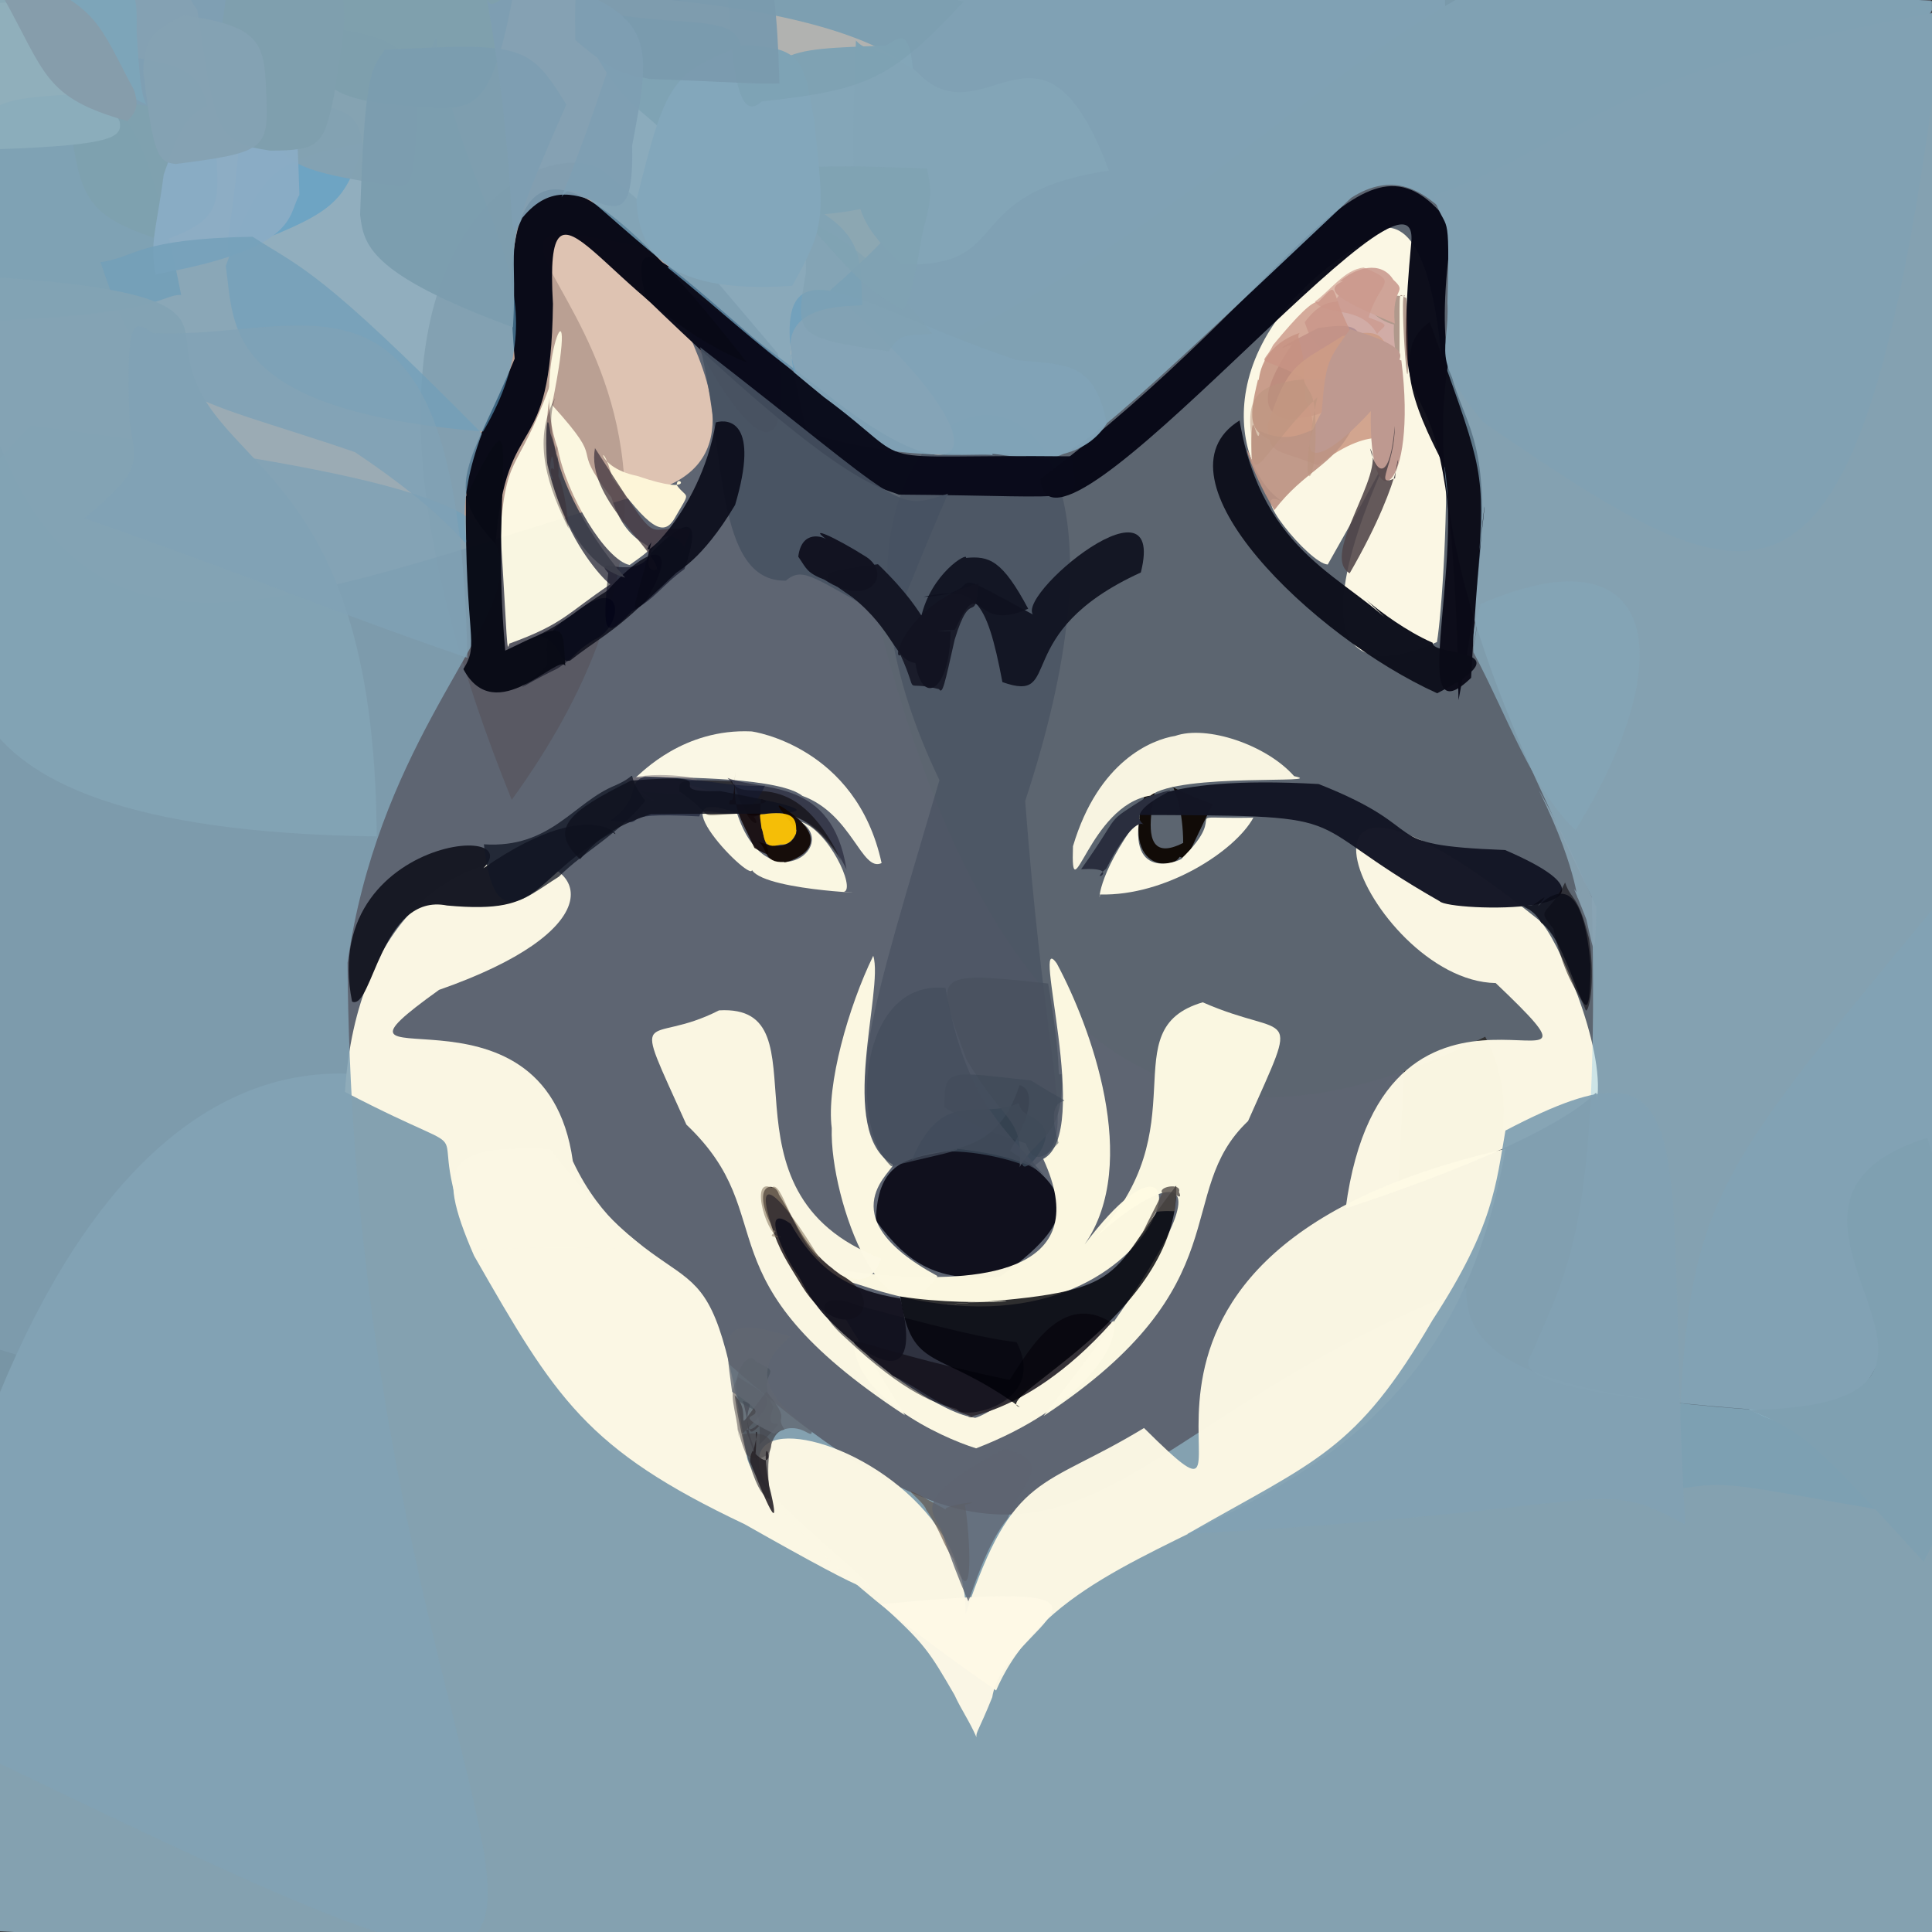 <?xml version="1.0" ?>
<svg height="768" version="1.1" width="768" xmlns="http://www.w3.org/2000/svg">
  <rect width="100%" height="100%" fill="#333333" stroke="none"/>
  <defs/>
  <g>
    <path d="M 548.359 612.792 C -111.761 576.494 -166.418 470.74 -302.352 319.392 C -16.806 129.921 -15.424 121.954 -12.012 7.034 C -12.361 -16.833 -8.219 -16.529 534.893 -16.979 C 586.396 -71.971 585.295 -92.616 548.359 612.792" fill="rgb(96, 103, 116)" opacity="0.975" stroke="rgb(238, 5, 111)" stroke-linecap="round" stroke-linejoin="round" stroke-opacity="0.639" stroke-width="0.0"/>
    <path d="M 645.673 882.035 C 549.401 784.73 539.026 794.818 -51.05 765.19 C -11.101 461.45 94.51 393.025 187.902 440.421 C 500.58 776.59 362.748 486.212 795.806 473.148 C 790.537 861.922 727.767 866.761 645.673 882.035" fill="rgb(133, 162, 177)" opacity="0.987" stroke="rgb(215, 225, 99)" stroke-linecap="round" stroke-linejoin="round" stroke-opacity="0.871" stroke-width="0.0"/>
    <path d="M 764.701 -60.369 C 787.544 411.957 784.975 427.74 777.4 562.954 C 466.169 561.133 632.547 491.121 590.388 412.113 C 486.561 463.19 378.8 455.818 331.149 157.954 C 537.229 67.083 518.857 -19.363 764.701 -60.369" fill="rgb(92, 101, 112)" opacity="1.0" stroke="rgb(212, 27, 104)" stroke-linecap="round" stroke-linejoin="round" stroke-opacity="0.103" stroke-width="0.0"/>
    <path d="M 296.909 579.218 C 300.509 600.001 406.19 668.332 296.017 605.905 C 232.82 576 220.87 555.864 188.447 499.172 C 171.976 461.353 179.178 455.407 218.666 456.676 C 275.91 531.629 280.576 478.186 296.909 579.218" fill="rgb(252, 248, 229)" opacity="0.991" stroke="rgb(176, 102, 104)" stroke-linecap="round" stroke-linejoin="round" stroke-opacity="0.584" stroke-width="0.0"/>
    <path d="M 598.472 456.701 C 570.191 620.375 430.571 592.173 395.966 672.003 C 190.373 529.464 385.217 557.577 383.85 641.526 C 402.882 584.486 414.243 592.336 454.759 567.656 C 516.466 628.797 405.537 500.827 598.472 456.701" fill="rgb(251, 247, 228)" opacity="0.987" stroke="rgb(140, 163, 225)" stroke-linecap="round" stroke-linejoin="round" stroke-opacity="0.308" stroke-width="0.0"/>
    <path d="M 227.717 461.59 C 250.92 511.291 291.699 491.918 188.222 496.785 C 163.855 435.837 200.468 467.025 137.119 434.057 C 146.469 289.685 307.465 347.067 174.536 393.485 C 115.497 435.831 216.687 382.137 227.717 461.59" fill="rgb(251, 247, 228)" opacity="0.991" stroke="rgb(88, 123, 84)" stroke-linecap="round" stroke-linejoin="round" stroke-opacity="0.997" stroke-width="0.0"/>
    <path d="M 350.449 343.083 C 342.493 346.875 338.691 323.502 318.974 316.381 C 310.35 309.4 273.253 308.752 252.8 308.998 C 255.208 307.013 271.812 289.504 298.698 290.749 C 299.071 290.723 340.36 296.626 350.449 343.083" fill="rgb(253, 250, 231)" opacity="0.98" stroke="rgb(157, 145, 192)" stroke-linecap="round" stroke-linejoin="round" stroke-opacity="0.588" stroke-width="0.0"/>
    <path d="M 634.769 437.614 C 633.182 426.96 646.133 443.572 534.906 480.411 C 550.366 363.736 654.923 448.218 594.562 390.781 C 543.028 389.903 493.865 270.648 611.876 365.851 C 618.596 371.542 638.387 416.247 634.769 437.614" fill="rgb(254, 250, 229)" opacity="0.975" stroke="rgb(133, 102, 192)" stroke-linecap="round" stroke-linejoin="round" stroke-opacity="0.655" stroke-width="0.0"/>
    <path d="M 496.131 445.631 C 465.88 474.33 494.285 510.5 414.878 562.837 C 503.961 448.475 460.879 468.122 434.765 492.618 C 477.683 448.152 441.355 409.276 478.105 398.434 C 512.947 413.745 517.191 398.128 496.131 445.631" fill="rgb(251, 248, 226)" opacity="0.996" stroke="rgb(38, 188, 221)" stroke-linecap="round" stroke-linejoin="round" stroke-opacity="0.737" stroke-width="0.0"/>
    <path d="M 335.498 354.517 C 352.765 355.445 297.863 354.024 298.451 344.175 C 304.129 356.641 256.885 309.566 292.981 323.292 C 304.502 358.537 333.979 336.753 318.212 326.628 C 329.167 329.686 340.277 353.216 335.498 354.517" fill="rgb(253, 249, 227)" opacity="0.984" stroke="rgb(146, 39, 68)" stroke-linecap="round" stroke-linejoin="round" stroke-opacity="0.307" stroke-width="0.0"/>
    <path d="M 571.214 255.225 C 471.309 297.736 613.613 73.269 527.799 224.4 C 520.583 224.156 495.082 192.694 509.504 199.208 C 489.538 185.862 477.663 130.113 552.182 90.523 C 582.72 93.091 574.979 232.389 571.214 255.225" fill="rgb(255, 251, 231)" opacity="0.972" stroke="rgb(107, 103, 241)" stroke-linecap="round" stroke-linejoin="round" stroke-opacity="0.369" stroke-width="0.0"/>
    <path d="M 407.521 318.423 C 421.124 495.707 441.175 435.839 364.782 494.502 C 329.71 472.772 369.258 473.532 353.622 463.002 C 332.53 440.396 347.324 399.382 373.441 310.104 C 291.787 140.661 482.488 91.312 407.521 318.423" fill="rgb(54, 65, 84)" opacity="0.376" stroke="rgb(91, 233, 66)" stroke-linecap="round" stroke-linejoin="round" stroke-opacity="0.595" stroke-width="0.0"/>
    <path d="M 577.316 90.304 C 562.7 191.254 607.74 132.958 579.778 278.303 C 577.393 110.926 551.581 198.261 560.952 96.91 C 566.432 49.73 417.256 236.529 413.55 190.458 C 518.234 111.643 541.718 41.078 577.316 90.304" fill="rgb(7, 8, 22)" opacity="0.969" stroke="rgb(165, 36, 30)" stroke-linecap="round" stroke-linejoin="round" stroke-opacity="0.908" stroke-width="0.0"/>
    <path d="M 401.501 457.478 C 427.667 473.715 428.399 485.553 397.43 507.551 C 373.045 509.727 361.149 502.858 348.198 485.199 C 349.244 441.062 391.17 475.92 405.277 431.361 C 408.768 432.171 413.165 437.445 401.501 457.478" fill="rgb(16, 16, 29)" opacity="1" stroke="rgb(193, 39, 18)" stroke-linecap="round" stroke-linejoin="round" stroke-opacity="0.97" stroke-width="0.0"/>
    <path d="M 431.152 494.69 C 486.777 420.726 467.742 552.917 342.095 510.866 C 241.441 479.846 455.437 548.759 414.701 460.705 C 434.536 450.329 409.164 367.465 420.109 383.02 C 433.388 407.738 453.729 462.208 431.152 494.69" fill="rgb(255, 251, 228)" opacity="0.969" stroke="rgb(52, 169, 171)" stroke-linecap="round" stroke-linejoin="round" stroke-opacity="0.193" stroke-width="0.0"/>
    <path d="M 537.104 78.631 C 443.666 166.921 426.063 183.315 414.163 182.494 C 378.13 170.427 333.198 224.341 269.341 0.388 C 332.015 -15.606 376.096 -29.313 770.259 0.572 C 596.673 272.393 602.996 36.769 537.104 78.631" fill="rgb(134, 171, 190)" opacity="0.86" stroke="rgb(123, 194, 71)" stroke-linecap="round" stroke-linejoin="round" stroke-opacity="0.369" stroke-width="0.0"/>
    <path d="M 330.029 115.386 C 405.753 181.092 385.153 201.805 328.59 156.628 C 191.504 50.249 338.861 176.007 256.6 195.96 C 65.516 253.235 -9.009 303.649 -30.405 3.195 C 479.349 -33.361 386.622 65.875 330.029 115.386" fill="rgb(222, 195, 178)" opacity="1.0" stroke="rgb(114, 52, 25)" stroke-linecap="round" stroke-linejoin="round" stroke-opacity="0.831" stroke-width="0.0"/>
    <path d="M 780.281 446.762 C 780.172 566.466 776.717 568.221 755.459 601.619 C 687.234 589.914 688.002 588.446 666.667 591.988 C 670.436 478.459 673.88 475.327 770.203 359.125 C 834.201 380.126 791.755 414.323 780.281 446.762" fill="rgb(52, 156, 205)" opacity="0.076" stroke="rgb(216, 106, 216)" stroke-linecap="round" stroke-linejoin="round" stroke-opacity="0.033" stroke-width="0.0"/>
    <path d="M 766.997 6.296 C 807.585 615.761 722.252 574.034 695.206 560.174 C 605.508 553.278 604.696 544.146 608.657 538.708 C 622.748 504.883 636.057 489.476 632.758 356.656 C 594.936 276.044 468.211 52.626 766.997 6.296" fill="rgb(166, 212, 232)" opacity="0.538" stroke="rgb(61, 12, 226)" stroke-linecap="round" stroke-linejoin="round" stroke-opacity="0.025" stroke-width="0.0"/>
    <path d="M 309.209 140.523 C 316.199 192.053 294.576 181.113 258.539 98.872 C 134.778 71.509 330.49 142.72 203.42 317.943 C 115.287 100.156 212.471 52.102 238.824 67.242 C 268.168 90.724 270.581 95.073 309.209 140.523" fill="rgb(73, 50, 50)" opacity="0.24" stroke="rgb(237, 51, 129)" stroke-linecap="round" stroke-linejoin="round" stroke-opacity="0.342" stroke-width="0.0"/>
    <path d="M 482.059 319.643 C 470.559 342.67 472.538 341.933 468.937 340.576 C 465.891 346.463 442.449 345.834 457.63 309.081 C 466.801 297.083 444.662 348.153 470.335 335.073 C 470.031 285.571 427.823 300.608 482.059 319.643" fill="rgb(15, 8, 4)" opacity="0.962" stroke="rgb(89, 96, 33)" stroke-linecap="round" stroke-linejoin="round" stroke-opacity="0.015" stroke-width="0.0"/>
    <path d="M 138.147 382.726 C 141.202 793.621 363.006 874.271 -100.378 652.895 C -12.086 554.786 -12.571 551.861 -21.044 512.659 C -42.12 510.007 -182.008 372.369 12.136 169.285 C 318.448 209.404 161.731 217.272 138.147 382.726" fill="rgb(129, 162, 180)" opacity="0.882" stroke="rgb(66, 189, 237)" stroke-linecap="round" stroke-linejoin="round" stroke-opacity="0.666" stroke-width="0.0"/>
    <path d="M 354.775 462.833 C 357.028 464.418 327.298 482.667 372.656 507.248 C 352.607 537.997 329.752 477.398 330.631 448.445 C 328.404 431.465 337.257 400.154 347.134 379.934 C 351.469 393.491 332.416 449.922 354.775 462.833" fill="rgb(252, 248, 226)" opacity="0.989" stroke="rgb(10, 15, 96)" stroke-linecap="round" stroke-linejoin="round" stroke-opacity="0.492" stroke-width="0.0"/>
    <path d="M 514.429 308.53 C 529.276 311.72 468.884 307.127 457.329 316.277 C 432.866 320.034 425.541 364.472 426.526 336.395 C 436.637 302.377 458.028 293.979 467.156 292.537 C 479.699 288.135 503.407 296.036 514.429 308.53" fill="rgb(248, 244, 225)" opacity="1" stroke="rgb(249, 97, 254)" stroke-linecap="round" stroke-linejoin="round" stroke-opacity="0.721" stroke-width="0.0"/>
    <path d="M 669.913 606.102 C 633.162 585.99 645.617 600.174 471.968 609.806 C 523.226 580.376 538.991 577.055 569.416 524.815 C 593.882 487.286 594.629 470.828 598.439 449.413 C 680.324 406.443 661.118 454.137 669.913 606.102" fill="rgb(131, 162, 179)" opacity="0.958" stroke="rgb(252, 10, 254)" stroke-linecap="round" stroke-linejoin="round" stroke-opacity="0.038" stroke-width="0.0"/>
    <path d="M 439.954 168.348 C 425.514 191.418 387.81 176.952 395.302 181.314 C 394.101 179.09 363.8 185.123 320.846 172.042 C 298.156 83.19 332.267 119.134 403.848 143.05 C 422.253 145.405 434.919 142.333 439.954 168.348" fill="rgb(129, 163, 183)" opacity="0.956" stroke="rgb(42, 51, 187)" stroke-linecap="round" stroke-linejoin="round" stroke-opacity="0.907" stroke-width="0.0"/>
    <path d="M 598.284 337.897 C 660.286 364.669 575.737 362.373 572.316 358.273 C 511.79 323.864 545.586 324.191 445.218 323.952 C 450.269 321.509 457.776 307.947 524.179 311.663 C 571.455 330.33 544.984 335.895 598.284 337.897" fill="rgb(20, 22, 37)" opacity="0.982" stroke="rgb(181, 252, 223)" stroke-linecap="round" stroke-linejoin="round" stroke-opacity="0.655" stroke-width="0.0"/>
    <path d="M 569.52 255.51 C 568.848 261.209 607.804 256.82 571.301 275.586 C 521.577 253.108 456.454 189.722 492.748 167.129 C 501.952 221.407 536.247 229.387 555.823 250.62 C 529.638 224.891 548.206 246.181 569.52 255.51" fill="rgb(16, 18, 30)" opacity="0.993" stroke="rgb(35, 121, 138)" stroke-linecap="round" stroke-linejoin="round" stroke-opacity="0.715" stroke-width="0.0"/>
    <path d="M 426.016 181.408 C 427.886 201.44 435.768 197.141 357.32 196.615 C 350.724 193.846 334.371 193.651 256.598 118.355 C 248.759 82.983 268.539 109.764 327.448 157.798 C 367.503 187.317 338.499 180.487 426.016 181.408" fill="rgb(10, 11, 26)" opacity="0.984" stroke="rgb(13, 192, 126)" stroke-linecap="round" stroke-linejoin="round" stroke-opacity="0.828" stroke-width="0.0"/>
    <path d="M 350.299 500.257 C 335.745 544.618 252.513 387.044 359.736 562.603 C 276.067 507.754 312.22 484.473 272.845 447.043 C 250.27 396.808 256.546 416.6 285.834 401.635 C 330.375 399.078 280.827 473.91 350.299 500.257" fill="rgb(252, 248, 227)" opacity="0.988" stroke="rgb(20, 232, 179)" stroke-linecap="round" stroke-linejoin="round" stroke-opacity="0.13" stroke-width="0.0"/>
    <path d="M 242.75 232.191 C 225.166 243.948 224.131 247.988 202.48 255.842 C 201.366 259.978 201.737 255.528 198.893 210.69 C 201.798 176.791 206.206 190.312 221.565 144.811 C 204.984 197.515 242.678 233.721 242.75 232.191" fill="rgb(254, 251, 229)" opacity="0.967" stroke="rgb(239, 250, 13)" stroke-linecap="round" stroke-linejoin="round" stroke-opacity="0.344" stroke-width="0.0"/>
    <path d="M 256.646 238.921 C 243.55 251.69 236.466 254.736 226.609 262.616 C 221.321 263.708 223.618 254.746 213.868 252.568 C 225.791 246.76 229.959 241.791 241.426 234.8 C 259.607 214.381 270.633 215.839 256.646 238.921" fill="rgb(13, 14, 27)" opacity="0.856" stroke="rgb(10, 40, 201)" stroke-linecap="round" stroke-linejoin="round" stroke-opacity="0.417" stroke-width="0.0"/>
    <path d="M 236.085 254.363 C 227.856 259.439 229.564 260.563 221.578 265.757 C 203.902 274.265 203.514 277.294 217.599 264.461 C 217.418 255.141 215.623 252.01 227.61 244.3 C 249.368 226.59 247.756 249.77 236.085 254.363" fill="rgb(0, 2, 21)" opacity="0.52" stroke="rgb(112, 149, 110)" stroke-linecap="round" stroke-linejoin="round" stroke-opacity="0.128" stroke-width="0.0"/>
    <path d="M 376.857 196.258 C 358.29 238.833 358.227 244.864 353.306 245.864 C 323.924 230.453 319.575 224.644 312.376 230.829 C 284.033 231.278 288.431 178.627 278.32 138.028 C 361.13 202.188 354.857 203.308 376.857 196.258" fill="rgb(71, 82, 98)" opacity="0.892" stroke="rgb(105, 14, 27)" stroke-linecap="round" stroke-linejoin="round" stroke-opacity="0.102" stroke-width="0.0"/>
    <path d="M 334.119 506.697 C 355.603 518.203 335.437 537.931 318.792 511.225 C 312.6 500.946 310.168 498.096 306.237 486.278 C 298.566 470.118 308.317 469.399 309.606 474.822 C 317.905 487.959 319.438 496.329 334.119 506.697" fill="rgb(60, 53, 54)" opacity="1.0" stroke="rgb(206, 145, 170)" stroke-linecap="round" stroke-linejoin="round" stroke-opacity="0.517" stroke-width="0.0"/>
    <path d="M 272.097 226.202 C 262.745 233.008 260.797 237.79 251.119 243.015 C 240.795 253.864 239.118 253.071 241.776 227.755 C 235.007 220.361 253.361 231.406 258.712 219.895 C 276.285 202.172 277.986 208.927 272.097 226.202" fill="rgb(0, 0, 22)" opacity="0.528" stroke="rgb(136, 34, 241)" stroke-linecap="round" stroke-linejoin="round" stroke-opacity="0.47" stroke-width="0.0"/>
    <path d="M 394.431 674.682 C 389.096 687.964 387.898 688.485 388.151 690.552 C 385.228 683.883 382.274 679.948 379.408 673.732 C 369.36 656.405 367.625 653.498 350.226 637.676 C 467.213 626.663 398.865 645.886 394.431 674.682" fill="rgb(254, 249, 231)" opacity="0.965" stroke="rgb(135, 40, 46)" stroke-linecap="round" stroke-linejoin="round" stroke-opacity="0.898" stroke-width="0.0"/>
    <path d="M 243.05 197.763 C 251.075 223.852 267.955 212.049 250.279 224.589 C 240.925 222.682 225.209 197.271 221.667 177.987 C 210.331 147.678 231.667 100.495 219.421 160.942 C 242.705 186.681 224.988 174.576 243.05 197.763" fill="rgb(251, 247, 224)" opacity="1.0" stroke="rgb(126, 182, 148)" stroke-linecap="round" stroke-linejoin="round" stroke-opacity="0.49" stroke-width="0.0"/>
    <path d="M 219.806 120.824 C 218.98 186.207 201.448 161.017 196.993 216.246 C 174.955 192.847 187.21 184.944 204.595 142.572 C 198.339 71.586 212.493 35.246 296.902 144.114 C 241.153 121.678 216.077 56.72 219.806 120.824" fill="rgb(9, 10, 23)" opacity="0.988" stroke="rgb(20, 156, 220)" stroke-linecap="round" stroke-linejoin="round" stroke-opacity="0.258" stroke-width="0.0"/>
    <path d="M 442.628 525.062 C 445.524 534.074 430.342 559.443 388.014 575.737 C 373.026 571.019 339.855 555.268 339.327 533.468 C 347.196 542.514 376.463 563.02 387.863 563.539 C 385.466 563.126 387.202 569.662 442.628 525.062" fill="rgb(253, 249, 228)" opacity="0.985" stroke="rgb(18, 144, 105)" stroke-linecap="round" stroke-linejoin="round" stroke-opacity="0.099" stroke-width="0.0"/>
    <path d="M 408.72 241.977 C 385.677 252.443 390.785 226.576 379.59 250.33 C 360.72 251.379 361.333 254.465 366.107 245.47 C 370.076 227.808 384.958 219.234 383.988 221.779 C 393.237 220.911 398.388 222.637 408.72 241.977" fill="rgb(17, 20, 34)" opacity="0.961" stroke="rgb(237, 236, 64)" stroke-linecap="round" stroke-linejoin="round" stroke-opacity="0.364" stroke-width="0.0"/>
    <path d="M 441.84 525.781 C 405.465 566.581 375.659 562.904 387.496 563.395 C 372.356 558.897 367.194 552.594 354.994 546.945 C 327.492 523.721 332.594 534.176 401.348 548.556 C 408.999 536.782 422.133 513.148 441.84 525.781" fill="rgb(47, 43, 50)" opacity="0.967" stroke="rgb(56, 204, 207)" stroke-linecap="round" stroke-linejoin="round" stroke-opacity="0.94" stroke-width="0.0"/>
    <path d="M 336.504 345.625 C 326.289 324.519 311.353 320.574 299.651 324.678 C 302.809 329.06 297.773 327.57 295.905 321.071 C 290.74 314.206 296.061 317.028 289.218 309.235 C 303.138 314.848 330.725 308.895 336.504 345.625" fill="rgb(33, 33, 54)" opacity="0.626" stroke="rgb(21, 43, 56)" stroke-linecap="round" stroke-linejoin="round" stroke-opacity="0.112" stroke-width="0.0"/>
    <path d="M 269.036 192.888 C 273.368 198.76 274.864 194.408 268.12 206.122 C 263.588 213.747 257.827 209.526 243.337 189.942 C 239.115 172.189 235.128 185.541 253.283 189.185 C 278.443 197.794 268.877 187.448 269.036 192.888" fill="rgb(253, 245, 216)" opacity="1.0" stroke="rgb(11, 216, 31)" stroke-linecap="round" stroke-linejoin="round" stroke-opacity="0.719" stroke-width="0.0"/>
    <path d="M 284.65 314.895 C 284.21 317.296 274.395 316.292 254.555 314.583 C 266.274 321.704 258.449 319.076 248.287 310.428 C 255.796 305.861 282.518 309.123 276.036 310.555 C 261.628 306.913 267.174 310.813 284.65 314.895" fill="rgb(124, 113, 120)" opacity="0.489" stroke="rgb(227, 195, 14)" stroke-linecap="round" stroke-linejoin="round" stroke-opacity="0.392" stroke-width="0.0"/>
    <path d="M 274.508 210.705 C 268.331 228.022 266.554 232.889 272.008 217.465 C 262.721 203.013 252.171 229.333 261.232 226.338 C 259.911 217.554 232.897 197.854 236.51 178.145 C 265.165 222.324 254.347 207.346 274.508 210.705" fill="rgb(70, 58, 67)" opacity="0.767" stroke="rgb(49, 38, 210)" stroke-linecap="round" stroke-linejoin="round" stroke-opacity="0.145" stroke-width="0.0"/>
    <path d="M 404.096 533.53 C 416.781 557.776 382.856 565.014 380.369 560.049 C 372.487 558.125 360.195 554.466 336.203 531.947 C 320.878 518.405 328.438 513.67 340.794 518.893 C 390.087 532.205 398.061 532.729 404.096 533.53" fill="rgb(0, 0, 14)" opacity="0.5" stroke="rgb(193, 74, 20)" stroke-linecap="round" stroke-linejoin="round" stroke-opacity="0.66" stroke-width="0.0"/>
    <path d="M 334.48 342.167 C 315.245 312.371 300.537 327.851 296.74 323.306 C 272.639 324.189 287.283 326.249 269.99 314.529 C 269.921 310.092 269.541 309.726 290.916 310.529 C 295.426 320.71 314.852 301.685 334.48 342.167" fill="rgb(6, 0, 0)" opacity="0.539" stroke="rgb(154, 254, 53)" stroke-linecap="round" stroke-linejoin="round" stroke-opacity="0.699" stroke-width="0.0"/>
    <path d="M 453.498 227.57 C 400.588 251.725 423.404 279.969 398.471 271.147 C 392.049 237.214 387.203 232.76 367.048 237.268 C 397.119 235.965 368.01 221.099 412.72 245.432 C 396.365 242.761 464.434 184.23 453.498 227.57" fill="rgb(16, 18, 32)" opacity="0.931" stroke="rgb(108, 140, 150)" stroke-linecap="round" stroke-linejoin="round" stroke-opacity="0.404" stroke-width="0.0"/>
    <path d="M 377.859 250.95 C 377.668 274.615 366.636 281.137 363.879 263.553 C 355.686 262.474 355.242 250.518 338.876 237.447 C 324.492 227.558 323.938 227.638 349.013 224.286 C 372.815 247.264 364.716 251.555 377.859 250.95" fill="rgb(20, 22, 36)" opacity="1.0" stroke="rgb(211, 8, 221)" stroke-linecap="round" stroke-linejoin="round" stroke-opacity="0.25" stroke-width="0.0"/>
    <path d="M 304.076 312.325 C 295.542 332.164 279.565 317.666 277.985 324.537 C 239.292 322.443 262.324 328.901 242.546 326.256 C 255.563 317.024 248.526 311.307 256.384 308.645 C 281.101 309.452 290.763 313.095 304.076 312.325" fill="rgb(20, 27, 51)" opacity="0.619" stroke="rgb(227, 188, 144)" stroke-linecap="round" stroke-linejoin="round" stroke-opacity="0.601" stroke-width="0.0"/>
    <path d="M 243.585 330.773 C 209.64 349.708 218.54 363.742 177.672 359.952 C 151.436 354.707 148.1 401.821 139.953 398.154 C 125.774 327.478 229.161 324.977 182.723 352.077 C 236.077 310.657 248.698 336.075 243.585 330.773" fill="rgb(23, 25, 36)" opacity="0.989" stroke="rgb(123, 33, 248)" stroke-linecap="round" stroke-linejoin="round" stroke-opacity="0.433" stroke-width="0.0"/>
    <path d="M 256.517 318.34 C 244.906 332.478 232.348 338.245 222.16 348.499 C 206.852 358.131 196.133 369.573 192.356 335.631 C 219.024 337.337 227.987 318.89 244.642 312.184 C 256.357 307.036 246.71 305.518 256.517 318.34" fill="rgb(18, 23, 38)" opacity="0.76" stroke="rgb(8, 135, 201)" stroke-linecap="round" stroke-linejoin="round" stroke-opacity="0.933" stroke-width="0.0"/>
    <path d="M 357.905 516.167 C 367.178 553.134 346.902 543.042 327.852 522.922 C 321.039 515.245 318.992 509.662 317.454 507.338 C 311.533 499.397 301.759 477.462 314.336 486.491 C 325.386 505.881 338.279 513.046 357.905 516.167" fill="rgb(17, 16, 28)" opacity="0.927" stroke="rgb(31, 224, 10)" stroke-linecap="round" stroke-linejoin="round" stroke-opacity="0.469" stroke-width="0.0"/>
    <path d="M 326.142 500.828 C 309.758 473.44 298.976 464.735 307.283 488.991 C 310.948 489.68 302.197 491.675 310.505 491.792 C 305.321 493.258 297.565 467.552 306.699 472.136 C 310.795 468.37 314.64 490.85 326.142 500.828" fill="rgb(140, 125, 102)" opacity="0.588" stroke="rgb(84, 178, 19)" stroke-linecap="round" stroke-linejoin="round" stroke-opacity="0.535" stroke-width="0.0"/>
    <path d="M 467.577 471.318 C 468.864 522.926 392.749 556.304 405.374 559.326 C 372.291 535.364 362.595 545.798 357.855 515.367 C 390.22 520.437 426.258 514.686 373.099 518.749 C 451.554 513.873 437.967 509.336 467.577 471.318" fill="rgb(0, 0, 8)" opacity="0.813" stroke="rgb(15, 136, 27)" stroke-linecap="round" stroke-linejoin="round" stroke-opacity="0.917" stroke-width="0.0"/>
    <path d="M 224.704 264.748 C 222.248 259.123 197.014 289.999 184.203 265.981 C 190.776 255.367 184.798 254.892 185.2 197.506 C 210.282 147.025 194.448 189.228 200.843 258.636 C 225.495 246.671 223.643 247.857 224.704 264.748" fill="rgb(9, 11, 22)" opacity="0.978" stroke="rgb(81, 51, 114)" stroke-linecap="round" stroke-linejoin="round" stroke-opacity="0.788" stroke-width="0.0"/>
    <path d="M 344.511 221.473 C 354.737 228.494 345.571 242.106 327.772 230.463 C 320.531 227.621 320.612 225.995 317.326 221.29 C 318.663 210.327 327.385 213.344 328.652 214.512 C 320.903 208.752 331.316 213.141 344.511 221.473" fill="rgb(18, 19, 33)" opacity="0.985" stroke="rgb(136, 120, 145)" stroke-linecap="round" stroke-linejoin="round" stroke-opacity="0.71" stroke-width="0.0"/>
    <path d="M 302.567 317.752 C 300.271 335.699 312.043 343.968 299.878 337.056 C 294.301 324.42 291.027 322.444 292.271 306.999 C 291.436 324.397 290.604 314.508 289.805 319.785 C 311.029 320.043 303.031 317.588 302.567 317.752" fill="rgb(13, 1, 0)" opacity="0.808" stroke="rgb(45, 99, 86)" stroke-linecap="round" stroke-linejoin="round" stroke-opacity="0.594" stroke-width="0.0"/>
    <path d="M 292.218 200.72 C 278.742 223.328 269.004 227.032 268.516 227.991 C 246.095 249.051 251.466 246.546 258.922 215.559 C 250.609 226.532 278.293 205.385 284.54 167.908 C 289.775 166.4 302.012 167.719 292.218 200.72" fill="rgb(9, 11, 25)" opacity="0.905" stroke="rgb(191, 47, 179)" stroke-linecap="round" stroke-linejoin="round" stroke-opacity="0.152" stroke-width="0.0"/>
    <path d="M 286.294 314.477 C 345.922 325.658 307.533 322.943 258.689 323.658 C 241.564 329.279 235.993 335.362 230.567 341.543 C 217.781 329.334 226.272 322.501 250.834 310.305 C 293.471 306.938 258.797 315.137 286.294 314.477" fill="rgb(15, 17, 30)" opacity="0.831" stroke="rgb(243, 244, 181)" stroke-linecap="round" stroke-linejoin="round" stroke-opacity="0.402" stroke-width="0.0"/>
    <path d="M 317.003 325.263 C 332.417 338.814 308.937 343.924 311.93 342.618 C 302.96 343.391 305.29 336.236 300.994 334.42 C 316.667 340.301 316.641 329.236 316.504 330.4 C 318.673 330.753 299.459 311.362 317.003 325.263" fill="rgb(16, 5, 0)" opacity="0.91" stroke="rgb(95, 116, 198)" stroke-linecap="round" stroke-linejoin="round" stroke-opacity="0.108" stroke-width="0.0"/>
    <path d="M 379.499 254.261 C 375.432 272.364 374.664 276.164 373.295 273.953 C 357.607 269.915 366.058 278.169 357.982 260.385 C 353.856 262.728 362.249 238.59 388.961 231.995 C 387.495 249.873 386.21 232.23 379.499 254.261" fill="rgb(18, 19, 33)" opacity="0.862" stroke="rgb(141, 25, 47)" stroke-linecap="round" stroke-linejoin="round" stroke-opacity="0.969" stroke-width="0.0"/>
    <path d="M 144.35 58.343 C 135.999 81.097 134.155 84.389 90.851 100.443 C 89.587 93.87 92.811 88.35 95.564 50.877 C 96.837 43.322 97.726 40.254 118.974 39.985 C 138.693 43.888 142.341 44.951 144.35 58.343" fill="rgb(131, 168, 190)" opacity="0.97" stroke="rgb(35, 92, 127)" stroke-linecap="round" stroke-linejoin="round" stroke-opacity="0.006" stroke-width="0.0"/>
    <path d="M 173.346 14.7 C 184.684 87.104 225.892 113.896 192.046 171.553 C 88.149 163.103 93.201 129.213 89.757 105.741 C 104.533 63.894 111.578 63.455 148.701 55.874 C 151.517 51.057 156.516 53.296 173.346 14.7" fill="rgb(96, 161, 197)" opacity="0.607" stroke="rgb(76, 201, 241)" stroke-linecap="round" stroke-linejoin="round" stroke-opacity="0.03" stroke-width="0.0"/>
    <path d="M 165.938 31.945 C 165.743 71.461 163.651 74.553 158.074 74.152 C 113.191 67.56 110.38 64.185 107.994 44.978 C 108.364 20.331 109.173 16.472 128.34 10.619 C 157.443 14.94 159.384 18.029 165.938 31.945" fill="rgb(131, 162, 178)" opacity="0.975" stroke="rgb(44, 221, 115)" stroke-linecap="round" stroke-linejoin="round" stroke-opacity="0.821" stroke-width="0.0"/>
    <path d="M 72.013 117.248 C 64.003 116.979 64.662 125.161 -6.967 127.687 C -6.772 105.846 -9.93 102.613 -10.525 53.118 C -3.272 40.259 0.172 38.234 43.049 37.044 C 51.061 50.714 58.464 48.869 72.013 117.248" fill="rgb(125, 161, 180)" opacity="0.972" stroke="rgb(170, 47, 174)" stroke-linecap="round" stroke-linejoin="round" stroke-opacity="0.331" stroke-width="0.0"/>
    <path d="M 85.955 61.247 C 87.435 82.573 86.83 87.699 64.717 95.748 C 32.609 85.092 31.287 79.335 26.711 38.028 C 29.112 26.76 31.696 23.932 53.153 22.815 C 80.639 26.969 81.696 31.065 85.955 61.247" fill="rgb(127, 161, 175)" opacity="0.996" stroke="rgb(107, 230, 216)" stroke-linecap="round" stroke-linejoin="round" stroke-opacity="0.997" stroke-width="0.0"/>
    <path d="M 119.023 77.456 C 114.192 85.568 119.121 98.778 61.754 109.066 C 59.457 96.033 62.214 91.299 65.064 69.452 C 74.618 42.124 76.737 40.201 111.271 38.244 C 116.573 38.509 117.968 40.527 119.023 77.456" fill="rgb(138, 173, 197)" opacity="0.961" stroke="rgb(173, 242, 188)" stroke-linecap="round" stroke-linejoin="round" stroke-opacity="0.302" stroke-width="0.0"/>
    <path d="M 205.795 -12.55 C 196.812 41.836 189.775 42.48 174.821 43.133 C 131.484 40.191 128.471 37.657 120.093 13.654 C 121.468 -15.709 128.208 -13.059 146 -11.652 C 181.946 -10.541 190.072 -12.122 205.795 -12.55" fill="rgb(126, 159, 173)" opacity="0.98" stroke="rgb(126, 252, 170)" stroke-linecap="round" stroke-linejoin="round" stroke-opacity="0.088" stroke-width="0.0"/>
    <path d="M 342.759 121.26 C 338.459 122.168 304.997 119.416 316.651 148.341 C 302.038 138.065 285.632 122.671 265.451 106.363 C 295.339 80.507 297.785 78.98 307.734 74.96 C 344.789 90.369 341.635 100.597 342.759 121.26" fill="rgb(109, 159, 189)" opacity="0.746" stroke="rgb(35, 170, 72)" stroke-linecap="round" stroke-linejoin="round" stroke-opacity="0.123" stroke-width="0.0"/>
    <path d="M 132.768 37.975 C 128.748 57.683 126.999 59.829 107.403 59.875 C 86.106 56.635 85.384 53.512 78.429 3.871 C 71.944 -4.194 72.967 -8.946 134.122 -10.043 C 138.251 4.582 137.542 8.172 132.768 37.975" fill="rgb(127, 159, 174)" opacity="0.998" stroke="rgb(14, 227, 54)" stroke-linecap="round" stroke-linejoin="round" stroke-opacity="0.898" stroke-width="0.0"/>
    <path d="M 772.753 4.329 C 740.723 265.261 703.031 245.593 589.47 167.723 C 567.847 141.196 576.279 140.539 575.382 120.373 C 576.398 80.136 575.206 94.08 569.71 77.869 C 631.385 56.013 630.932 29.762 772.753 4.329" fill="rgb(129, 161, 179)" opacity="1.0" stroke="rgb(171, 98, 179)" stroke-linecap="round" stroke-linejoin="round" stroke-opacity="0.573" stroke-width="0.0"/>
    <path d="M 89.803 -0.722 C 84.819 37.856 79.547 39.232 73.176 43.414 C 32.419 40.872 34.172 33.851 34.159 13.89 C 34.473 -5.418 33.396 -7.627 44.27 -11.272 C 74.618 -10.992 78.616 -10.729 89.803 -0.722" fill="rgb(127, 159, 179)" opacity="0.944" stroke="rgb(118, 221, 16)" stroke-linecap="round" stroke-linejoin="round" stroke-opacity="0.026" stroke-width="0.0"/>
    <path d="M 191.587 172.326 C 169.923 229.823 213.04 228.005 141.125 179.739 C 71.054 155.708 58.973 161.078 39.951 104.232 C 54.328 102.185 54.086 94.942 100.407 94.105 C 120.131 106.783 126.878 106.845 191.587 172.326" fill="rgb(115, 159, 185)" opacity="0.778" stroke="rgb(127, 6, 127)" stroke-linecap="round" stroke-linejoin="round" stroke-opacity="0.803" stroke-width="0.0"/>
    <path d="M 47.569 48.345 C 48.439 54.184 46.697 57.709 -0.992 59.31 C -7.003 55.25 -7.874 51.949 -10.341 41.998 C -10.918 -2.645 -9.638 -5.389 -6.059 -9.121 C 32.722 3.435 31.433 14.16 47.569 48.345" fill="rgb(140, 173, 187)" opacity="0.945" stroke="rgb(179, 153, 66)" stroke-linecap="round" stroke-linejoin="round" stroke-opacity="0.344" stroke-width="0.0"/>
    <path d="M 286.199 63.354 C 280.237 69.394 286.217 79.146 261.997 102.772 C 236.134 81.919 228.247 70.206 223.22 78.412 C 241.829 31.302 239.567 29.222 245.029 22.486 C 262.091 43.905 268.075 40.801 286.199 63.354" fill="rgb(119, 165, 191)" opacity="0.803" stroke="rgb(104, 16, 14)" stroke-linecap="round" stroke-linejoin="round" stroke-opacity="0.546" stroke-width="0.0"/>
    <path d="M 74.403 136.492 C 77.691 188.438 149.032 178.139 149.729 332.474 C -51.571 330.034 -10.135 246.614 -10.268 226.26 C -6.872 132.925 -4.424 131.645 -3.602 110.138 C 74.377 114.992 72.821 125.411 74.403 136.492" fill="rgb(131, 163, 181)" opacity="0.985" stroke="rgb(214, 58, 249)" stroke-linecap="round" stroke-linejoin="round" stroke-opacity="0.209" stroke-width="0.0"/>
    <path d="M 364.572 74.054 C 358.349 73.396 362.021 81.995 326.877 85.229 C 301.076 73.806 299.978 69.114 299.326 53.104 C 303.748 19.037 309.576 19.695 352.257 18.109 C 362.149 11.565 363.634 11.401 364.572 74.054" fill="rgb(131, 166, 184)" opacity="0.988" stroke="rgb(11, 36, 91)" stroke-linecap="round" stroke-linejoin="round" stroke-opacity="0.325" stroke-width="0.0"/>
    <path d="M 588.1 219.036 C 592.829 181.697 588.175 206.015 584.796 269.438 C 559.601 293.838 580.998 229.411 574.293 185.861 C 570.785 177.375 548.354 141.214 568.367 128.038 C 588.04 182.913 590.167 185.718 588.1 219.036" fill="rgb(11, 11, 23)" opacity="0.965" stroke="rgb(207, 0, 46)" stroke-linecap="round" stroke-linejoin="round" stroke-opacity="0.866" stroke-width="0.0"/>
    <path d="M 498.227 325.044 C 491.092 338.207 463.451 356.275 437.25 355.567 C 437.052 360.148 435.086 348.854 452.945 325.042 C 448.689 352.216 471.954 340.93 469.803 341.171 C 490.469 321.123 465.466 325.639 498.227 325.044" fill="rgb(255, 252, 232)" opacity="0.971" stroke="rgb(31, 227, 168)" stroke-linecap="round" stroke-linejoin="round" stroke-opacity="0.214" stroke-width="0.0"/>
    <path d="M 440.816 67.796 C 379.953 76.935 404.0 106.746 358.318 105.031 C 337.518 84.71 337.891 82.016 340.241 16.099 C 345.173 21.237 344.465 16.1 363.863 27.999 C 391.198 57.664 413.826 -4.552 440.816 67.796" fill="rgb(131, 165, 183)" opacity="1.0" stroke="rgb(190, 207, 235)" stroke-linecap="round" stroke-linejoin="round" stroke-opacity="0.31" stroke-width="0.0"/>
    <path d="M 295.282 20.843 C 287.203 59.032 284.833 60.709 272.133 62.803 C 257.963 40.831 247.596 48.558 228.881 5.24 C 231.031 3.27 235.333 5.464 264.075 8.012 C 289.639 9.469 293.344 10.838 295.282 20.843" fill="rgb(127, 163, 180)" opacity="0.998" stroke="rgb(180, 105, 18)" stroke-linecap="round" stroke-linejoin="round" stroke-opacity="0.4" stroke-width="0.0"/>
    <path d="M 370.609 132.693 C 359.069 133.502 357.84 132.683 353.248 139.691 C 315.28 134.129 316.207 133.143 320.357 108.325 C 320.7 94.199 317.552 88.776 314.343 83.897 C 345.431 100.534 346.974 103.675 370.609 132.693" fill="rgb(128, 161, 178)" opacity="0.608" stroke="rgb(57, 87, 58)" stroke-linecap="round" stroke-linejoin="round" stroke-opacity="0.908" stroke-width="0.0"/>
    <path d="M 366.503 93.672 C 361.786 122 359.248 123.811 358.131 122.806 C 341.052 112.73 340.117 110.011 306.202 72.06 C 311.388 66.955 313.74 64.733 368.428 67.007 C 371.263 77.989 369.262 81.92 366.503 93.672" fill="rgb(128, 162, 179)" opacity="0.861" stroke="rgb(144, 149, 240)" stroke-linecap="round" stroke-linejoin="round" stroke-opacity="0.176" stroke-width="0.0"/>
    <path d="M 105.962 40.308 C 106.541 59.321 104.42 60.781 69.879 65.184 C 62.706 64.488 60.93 61.518 56.953 28.414 C 57.364 15.64 59.806 12.605 72.853 6.02 C 105.88 10.642 105.07 18.187 105.962 40.308" fill="rgb(133, 162, 179)" opacity="0.994" stroke="rgb(143, 97, 125)" stroke-linecap="round" stroke-linejoin="round" stroke-opacity="0.935" stroke-width="0.0"/>
    <path d="M 323.519 47.193 C 328.167 87.525 327.749 90.503 314.922 113.618 C 260.853 117.324 253.876 96.812 253.009 79.601 C 264.737 32.234 266.739 29.2 295.719 17.84 C 318.175 19.114 319.59 22.896 323.519 47.193" fill="rgb(131, 167, 187)" opacity="0.997" stroke="rgb(188, 47, 35)" stroke-linecap="round" stroke-linejoin="round" stroke-opacity="0.528" stroke-width="0.0"/>
    <path d="M 383.125 0.58 C 354.07 31.832 344.628 35.685 302.829 40.356 C 297.646 44.752 291.55 45.825 289.494 -1.409 C 298.032 -9.101 302.115 -9.072 322.345 -8.02 C 353.739 -4.211 358.466 -4.562 383.125 0.58" fill="rgb(122, 157, 173)" opacity="0.438" stroke="rgb(252, 42, 116)" stroke-linecap="round" stroke-linejoin="round" stroke-opacity="0.765" stroke-width="0.0"/>
    <path d="M 309.843 33.183 C 299.447 33.46 295.966 32.823 258.132 31.37 C 245.478 28.858 242.608 27.574 228.729 15.98 C 227.627 -27.27 233.396 -21.908 276.436 -8.034 C 303.316 -24.006 308.091 -26.297 309.843 33.183" fill="rgb(123, 155, 174)" opacity="0.962" stroke="rgb(233, 199, 47)" stroke-linecap="round" stroke-linejoin="round" stroke-opacity="0.501" stroke-width="0.0"/>
    <path d="M 225.117 41.578 C 196.907 105.443 206.377 90.78 203.897 130.107 C 145.767 108.669 144.638 96.849 143.153 85.434 C 144.947 29.773 147.309 27.614 152.869 19.856 C 207.832 16.749 210.517 17.859 225.117 41.578" fill="rgb(124, 157, 175)" opacity="0.971" stroke="rgb(139, 106, 235)" stroke-linecap="round" stroke-linejoin="round" stroke-opacity="0.155" stroke-width="0.0"/>
    <path d="M 54.329 12.645 C 55.503 32.778 56.246 37.58 58.182 41.564 C 27.587 26.63 26.719 22.541 9.94 -7.413 C 12.276 -9.21 15.259 -10.285 29.767 -10.712 C 54.91 -8.62 54.514 -4.091 54.329 12.645" fill="rgb(125, 165, 185)" opacity="1.0" stroke="rgb(50, 97, 63)" stroke-linecap="round" stroke-linejoin="round" stroke-opacity="0.266" stroke-width="0.0"/>
    <path d="M 454.68 327.771 C 451.66 325.875 445.43 334.054 439.778 345.23 C 431.518 352.445 447.427 344.455 429.753 345.54 C 446.938 321.508 437.912 328.371 455.821 316.814 C 481.706 309.09 444.534 320.332 454.68 327.771" fill="rgb(42, 46, 62)" opacity="1.0" stroke="rgb(43, 4, 145)" stroke-linecap="round" stroke-linejoin="round" stroke-opacity="0.662" stroke-width="0.0"/>
    <path d="M 251.28 57.966 C 252.437 108.81 230.666 58.359 207.635 86.594 C 200.109 103.94 207.554 78.273 193.472 -0.857 C 195.522 4.459 195.379 0.514 215.437 -8.481 C 261.767 5.676 258.837 17.352 251.28 57.966" fill="rgb(126, 159, 179)" opacity="0.926" stroke="rgb(113, 40, 63)" stroke-linecap="round" stroke-linejoin="round" stroke-opacity="0.968" stroke-width="0.0"/>
    <path d="M 185.804 261.509 C 128.965 241.946 105.981 231.469 33.573 206.011 C 56.726 186.568 54.246 184.981 51.482 167.528 C 50.133 126.84 52.602 126.546 60.789 132.425 C 123.309 135.23 182.247 91.785 185.804 261.509" fill="rgb(129, 162, 181)" opacity="0.716" stroke="rgb(115, 25, 97)" stroke-linecap="round" stroke-linejoin="round" stroke-opacity="0.021" stroke-width="0.0"/>
    <path d="M 53.228 35.726 C 55.463 42.115 53.914 44.687 50.627 48.123 C 17.2 38.731 18.339 29.244 0.775 -2.049 C 0.443 -6.757 2.737 -8.811 8.222 -9.638 C 39.28 2.659 39.342 9.851 53.228 35.726" fill="rgb(134, 157, 171)" opacity="1.0" stroke="rgb(131, 122, 21)" stroke-linecap="round" stroke-linejoin="round" stroke-opacity="0.474" stroke-width="0.0"/>
    <path d="M 415.715 450.396 C 416.19 457.082 407.271 466.539 406.495 462.932 C 394.203 458.46 371.87 454.72 362.439 461.198 C 375.009 431.468 389.87 445.752 404.908 438.478 C 406.612 445.164 412.889 442.429 415.715 450.396" fill="rgb(57, 72, 88)" opacity="0.823" stroke="rgb(99, 237, 96)" stroke-linecap="round" stroke-linejoin="round" stroke-opacity="0.51" stroke-width="0.0"/>
    <path d="M 631.722 373.339 C 634.422 391.392 631.339 403.376 630.309 401.486 C 627.302 393.268 622.551 390.963 617.461 369.103 C 610.162 360.37 615.364 364.761 622.144 350.79 C 624.715 358.381 627.032 354.599 631.722 373.339" fill="rgb(9, 3, 7)" opacity="0.535" stroke="rgb(36, 211, 112)" stroke-linecap="round" stroke-linejoin="round" stroke-opacity="0.289" stroke-width="0.0"/>
    <path d="M 421.98 426.906 C 423.467 452.195 411.295 452.375 405.35 463.975 C 406.809 443.697 399.455 447.293 384.102 420.945 C 371.873 386.815 369.29 385.798 416.66 390.97 C 422.83 427.058 419.532 427.951 421.98 426.906" fill="rgb(73, 81, 95)" opacity="0.816" stroke="rgb(246, 26, 99)" stroke-linecap="round" stroke-linejoin="round" stroke-opacity="0.644" stroke-width="0.0"/>
    <path d="M 632.279 383.704 C 632 423.987 625.361 375.644 612.634 366.791 C 608.725 359.365 601.503 360.513 608.431 359.892 C 610.45 360.204 617.677 352.431 611.362 360.158 C 622.138 350.103 629.742 354.433 632.279 383.704" fill="rgb(10, 11, 23)" opacity="0.842" stroke="rgb(177, 224, 8)" stroke-linecap="round" stroke-linejoin="round" stroke-opacity="0.423" stroke-width="0.0"/>
    <path d="M 294.852 570.197 C 313.982 566.873 306.215 584.983 296.646 578.222 C 292.617 569.206 291.628 557.132 293.786 571.685 C 292.634 559.692 288.903 554.177 293.414 547.469 C 307.932 556.222 309.183 556.086 294.852 570.197" fill="rgb(82, 76, 79)" opacity="0.541" stroke="rgb(34, 49, 81)" stroke-linecap="round" stroke-linejoin="round" stroke-opacity="0.375" stroke-width="0.0"/>
    <path d="M 634.624 360.049 C 634.043 384.531 633.558 378.017 630.602 365.48 C 625.219 351.569 624.799 352.168 627.107 355.278 C 626.99 362.325 628.541 348.249 611.692 314.046 C 627.468 341.717 636.064 365.687 634.624 360.049" fill="rgb(136, 163, 179)" opacity="0.925" stroke="rgb(126, 236, 50)" stroke-linecap="round" stroke-linejoin="round" stroke-opacity="0.83" stroke-width="0.0"/>
    <path d="M 420.772 454.314 C 414.03 461.849 410.488 461.626 407.737 454.499 C 393.94 449.772 392.255 450.175 375.347 440.162 C 375.472 424.102 376.935 426.009 409.781 429.488 C 437.224 446.678 412.326 426.258 420.772 454.314" fill="rgb(58, 70, 85)" opacity="0.489" stroke="rgb(60, 82, 52)" stroke-linecap="round" stroke-linejoin="round" stroke-opacity="0.67" stroke-width="0.0"/>
    <path d="M 300.709 577.737 C 300.93 585.824 305.242 591.972 296.527 568.403 C 300.996 568.336 301.264 564.717 302.048 566.604 C 296.571 572.122 298.556 568.215 295.252 556.85 C 302.626 559.325 291.998 557.993 300.709 577.737" fill="rgb(80, 84, 94)" opacity="0.969" stroke="rgb(123, 235, 57)" stroke-linecap="round" stroke-linejoin="round" stroke-opacity="0.488" stroke-width="0.0"/>
    <path d="M 626.291 330.021 C 608.956 313.572 599.195 284.632 585.731 259.319 C 585.623 251.102 585.352 250.337 588.531 240.632 C 583.862 266.278 585.774 258.779 588.488 240.143 C 657.823 210.077 669.866 259.009 626.291 330.021" fill="rgb(132, 164, 182)" opacity="0.87" stroke="rgb(78, 253, 81)" stroke-linecap="round" stroke-linejoin="round" stroke-opacity="0.531" stroke-width="0.0"/>
    <path d="M 559.075 118.483 C 555.243 117.075 556.731 110.39 556.254 154.821 C 531.865 149.492 533.161 143.698 536.763 114.843 C 544.207 98.99 531.024 116.755 558.5 117.744 C 555.635 110.832 561.567 190.313 559.075 118.483" fill="rgb(105, 64, 57)" opacity="0.514" stroke="rgb(215, 110, 197)" stroke-linecap="round" stroke-linejoin="round" stroke-opacity="0.843" stroke-width="0.0"/>
    <path d="M 554.106 129.008 C 553.421 147.029 561.927 151.471 547.979 151.244 C 522.382 140.833 520.597 133.926 518.655 128.099 C 527.119 116.568 532.948 121.914 531.318 118.707 C 540.399 106.091 538.8 125.174 554.106 129.008" fill="rgb(209, 172, 166)" opacity="1.0" stroke="rgb(239, 54, 216)" stroke-linecap="round" stroke-linejoin="round" stroke-opacity="0.637" stroke-width="0.0"/>
    <path d="M 541.315 136.645 C 532.767 161.819 531.587 164.634 512.127 166.824 C 502.573 164.836 499.517 157.641 513.628 136.888 C 506.638 139.67 508.745 138.143 524.004 130.381 C 536.616 128.658 540.405 129.206 541.315 136.645" fill="rgb(178, 144, 148)" opacity="0.982" stroke="rgb(147, 180, 74)" stroke-linecap="round" stroke-linejoin="round" stroke-opacity="0.175" stroke-width="0.0"/>
    <path d="M 518.801 158.31 C 524.097 170.787 523.32 173.006 508.432 176.405 C 496.996 172.025 495.711 168.582 500.107 150.747 C 500.959 154 498.619 138.46 516.653 132.325 C 514.594 134.551 519.339 136.776 518.801 158.31" fill="rgb(193, 140, 122)" opacity="0.841" stroke="rgb(140, 18, 15)" stroke-linecap="round" stroke-linejoin="round" stroke-opacity="0.241" stroke-width="0.0"/>
    <path d="M 415.561 467.946 C 412.883 464.846 404.541 458.339 372.07 455.898 C 388.131 456.469 381.138 457.064 354.265 463.586 C 337.738 448.43 340.96 389.343 375.836 392.713 C 383.938 438.368 399.608 448.249 415.561 467.946" fill="rgb(69, 78, 93)" opacity="0.735" stroke="rgb(147, 228, 8)" stroke-linecap="round" stroke-linejoin="round" stroke-opacity="0.111" stroke-width="0.0"/>
    <path d="M 553.869 111.196 C 559.815 116.702 553.084 113.595 554.44 128.603 C 531.202 118.747 523.226 114.583 537.903 110.377 C 538.377 107.004 547.643 109.678 532.508 111.971 C 538.976 106.215 549.041 103.456 553.869 111.196" fill="rgb(207, 164, 152)" opacity="1.0" stroke="rgb(71, 16, 115)" stroke-linecap="round" stroke-linejoin="round" stroke-opacity="0.489" stroke-width="0.0"/>
    <path d="M 542.947 142.029 C 544.644 150.637 542.424 150.324 519.869 151.041 C 498.04 139.813 501.335 146.882 506.106 137.125 C 515.974 125.184 521.715 119.541 524.09 120.008 C 534.327 109.583 525.706 115.694 542.947 142.029" fill="rgb(201, 148, 132)" opacity="0.773" stroke="rgb(112, 217, 81)" stroke-linecap="round" stroke-linejoin="round" stroke-opacity="0.256" stroke-width="0.0"/>
    <path d="M 550.418 175.203 C 555.61 177.569 547.468 166.732 523.885 184.924 C 506.011 178.073 504.642 180.924 503.976 168.885 C 512.039 143.389 516.698 144.567 533.621 133.599 C 552.661 129.897 554.245 131.582 550.418 175.203" fill="rgb(205, 156, 134)" opacity="0.896" stroke="rgb(3, 72, 60)" stroke-linecap="round" stroke-linejoin="round" stroke-opacity="0.44" stroke-width="0.0"/>
    <path d="M 307.381 559.31 C 302.438 573.447 317.601 558.078 301.88 574.26 C 302.745 557.477 299.478 561.769 293.748 556.885 C 289.618 546.333 298.202 535.898 300.417 541.291 C 313.209 546.882 299.735 543.686 307.381 559.31" fill="rgb(70, 79, 90)" opacity="0.548" stroke="rgb(159, 19, 118)" stroke-linecap="round" stroke-linejoin="round" stroke-opacity="0.988" stroke-width="0.0"/>
    <path d="M 311.867 568.284 C 306.258 569.081 304.09 579.036 306.159 595.799 C 299.704 595.551 293.657 566.776 292.054 554.668 C 300.279 562.415 288.841 573.625 304.709 553.126 C 315.101 565.979 307.605 562.002 311.867 568.284" fill="rgb(65, 64, 69)" opacity="0.697" stroke="rgb(80, 68, 177)" stroke-linecap="round" stroke-linejoin="round" stroke-opacity="0.973" stroke-width="0.0"/>
    <path d="M 316.457 331.215 C 315.539 333.306 313.672 336.013 310.332 335.687 C 302.693 338.071 304.161 332.011 302.728 329.333 C 301.796 321.691 301.498 324.358 304.904 323.464 C 315.268 322.457 316.836 325.127 316.457 331.215" fill="rgb(254, 196, 0)" opacity="0.939" stroke="rgb(224, 58, 17)" stroke-linecap="round" stroke-linejoin="round" stroke-opacity="0.221" stroke-width="0.0"/>
    <path d="M 537.192 170.873 C 530.025 184.901 518.387 187.248 506.554 202.794 C 496.009 185.036 493.613 172.049 497.547 182.873 C 497.024 154.117 499.889 180.246 500.745 171.327 C 519.128 179.708 524.064 162.782 537.192 170.873" fill="rgb(189, 149, 133)" opacity="0.934" stroke="rgb(251, 251, 188)" stroke-linecap="round" stroke-linejoin="round" stroke-opacity="0.327" stroke-width="0.0"/>
    <path d="M 221.4 177.22 C 220.042 184.697 231.202 210.083 248.494 229.634 C 221.638 222.155 215.673 172.81 217.823 185.587 C 216.677 182.465 216.908 157.968 218.795 172.255 C 224.105 186.775 221.207 198.748 221.4 177.22" fill="rgb(60, 63, 74)" opacity="0.931" stroke="rgb(77, 42, 174)" stroke-linecap="round" stroke-linejoin="round" stroke-opacity="0.998" stroke-width="0.0"/>
    <path d="M 322.723 568.979 C 322.681 572.924 318.114 563.693 307.738 569.954 C 283.947 558.325 314.094 567.682 291.017 553.298 C 288.144 530.837 285.091 522.174 314.198 531.312 C 299.558 543.544 302.378 553.804 322.723 568.979" fill="rgb(97, 103, 114)" opacity="0.786" stroke="rgb(9, 66, 140)" stroke-linecap="round" stroke-linejoin="round" stroke-opacity="0.495" stroke-width="0.0"/>
    <path d="M 383.573 598.179 C 385.426 608.355 387.808 645.254 379.012 619.731 C 374.637 613.798 374.449 609.278 368.161 600.137 C 367.18 596.09 351.009 586.231 376.152 600.151 C 373.302 598.681 393.834 595.774 383.573 598.179" fill="rgb(92, 74, 65)" opacity="0.606" stroke="rgb(250, 114, 203)" stroke-linecap="round" stroke-linejoin="round" stroke-opacity="0.383" stroke-width="0.0"/>
    <path d="M 400.694 603.496 C 391.91 614.009 386.288 633.592 384.929 636.598 C 375.809 615.449 373.638 605.057 373.722 607.48 C 370.302 600.424 362.407 595.192 399.497 575.856 C 419.962 581.661 405.775 588.927 400.694 603.496" fill="rgb(94, 100, 113)" opacity="0.778" stroke="rgb(208, 248, 249)" stroke-linecap="round" stroke-linejoin="round" stroke-opacity="0.433" stroke-width="0.0"/>
    <path d="M 544.045 126.202 C 553.57 129.705 550.241 128.984 547.428 132.782 C 540.836 120.878 526.832 126.067 522.714 119.871 C 528.491 115.858 534.553 107.029 542.088 106.374 C 557.006 112.416 548.158 111.646 544.045 126.202" fill="rgb(203, 151, 138)" opacity="0.645" stroke="rgb(78, 72, 114)" stroke-linecap="round" stroke-linejoin="round" stroke-opacity="0.784" stroke-width="0.0"/>
    <path d="M 557.054 143.249 C 563.635 195.244 543.909 209.58 544.935 163.41 C 522.46 187.934 514.502 182.86 525.412 163.75 C 526.977 143.297 527.937 143.104 536.678 130.838 C 564.849 139.055 553.901 143.084 557.054 143.249" fill="rgb(190, 153, 144)" opacity="1.0" stroke="rgb(6, 49, 53)" stroke-linecap="round" stroke-linejoin="round" stroke-opacity="0.248" stroke-width="0.0"/>
    <path d="M 554.561 190.137 C 556.082 172.678 560.031 187.163 536.513 227.899 C 524.47 220.864 551.306 187.837 544.608 178.26 C 547.516 190.061 552.776 190.163 554.433 169.293 C 554.552 185.04 545.786 193.871 554.561 190.137" fill="rgb(80, 69, 73)" opacity="0.886" stroke="rgb(163, 68, 78)" stroke-linecap="round" stroke-linejoin="round" stroke-opacity="0.192" stroke-width="0.0"/>
    <path d="M 522.959 170.817 C 523.481 195.768 515.111 199.198 523.634 157.918 C 500.908 180.152 497.358 197.614 497.279 172.247 C 495.818 159.169 498.81 152.474 518.192 150.807 C 520.006 156.765 522.971 154.421 522.959 170.817" fill="rgb(186, 147, 125)" opacity="0.518" stroke="rgb(209, 64, 53)" stroke-linecap="round" stroke-linejoin="round" stroke-opacity="0.598" stroke-width="0.0"/>
    <path d="M 220.643 195.777 C 220.167 166.024 217.003 192.431 219.864 190.288 C 216.191 183.763 223.861 181.672 225.999 210.061 C 218.392 194.579 211.066 175.557 220.655 158.181 C 215.453 173.852 225.595 181.128 220.643 195.777" fill="rgb(54, 39, 46)" opacity="0.389" stroke="rgb(13, 84, 34)" stroke-linecap="round" stroke-linejoin="round" stroke-opacity="0.594" stroke-width="0.0"/>
    <path d="M 467.651 474.788 C 465.946 484.33 470.101 480.447 459.587 481.712 C 452.886 492.814 450.753 496.528 462.049 474.326 C 459.935 471.632 469.982 470.078 468.649 473.817 C 470.277 477.18 466.999 474.84 467.651 474.788" fill="rgb(85, 78, 75)" opacity="0.808" stroke="rgb(93, 112, 224)" stroke-linecap="round" stroke-linejoin="round" stroke-opacity="0.474" stroke-width="0.0"/>
    <path d="M 305.728 590.542 C 310.451 609.456 306.352 602.065 298.44 581.608 C 300.284 572.652 301.749 568.601 300.449 569.295 C 301.431 586.628 296.093 582.956 299.115 576.759 C 311.673 589.874 300.877 561.353 305.728 590.542" fill="rgb(41, 36, 42)" opacity="0.914" stroke="rgb(214, 26, 98)" stroke-linecap="round" stroke-linejoin="round" stroke-opacity="0.307" stroke-width="0.0"/>
    <path d="M 781.287 590.694 C 772.377 575.966 781.275 590.212 764.677 620.8 C 720.621 572.654 717.091 569.298 695.15 560.445 C 813.467 558.89 678.104 480.189 766.184 452.261 C 782.553 506.748 780.462 512.378 781.287 590.694" fill="rgb(127, 160, 177)" opacity="1.0" stroke="rgb(232, 135, 40)" stroke-linecap="round" stroke-linejoin="round" stroke-opacity="0.905" stroke-width="0.0"/>
  </g>
</svg>
